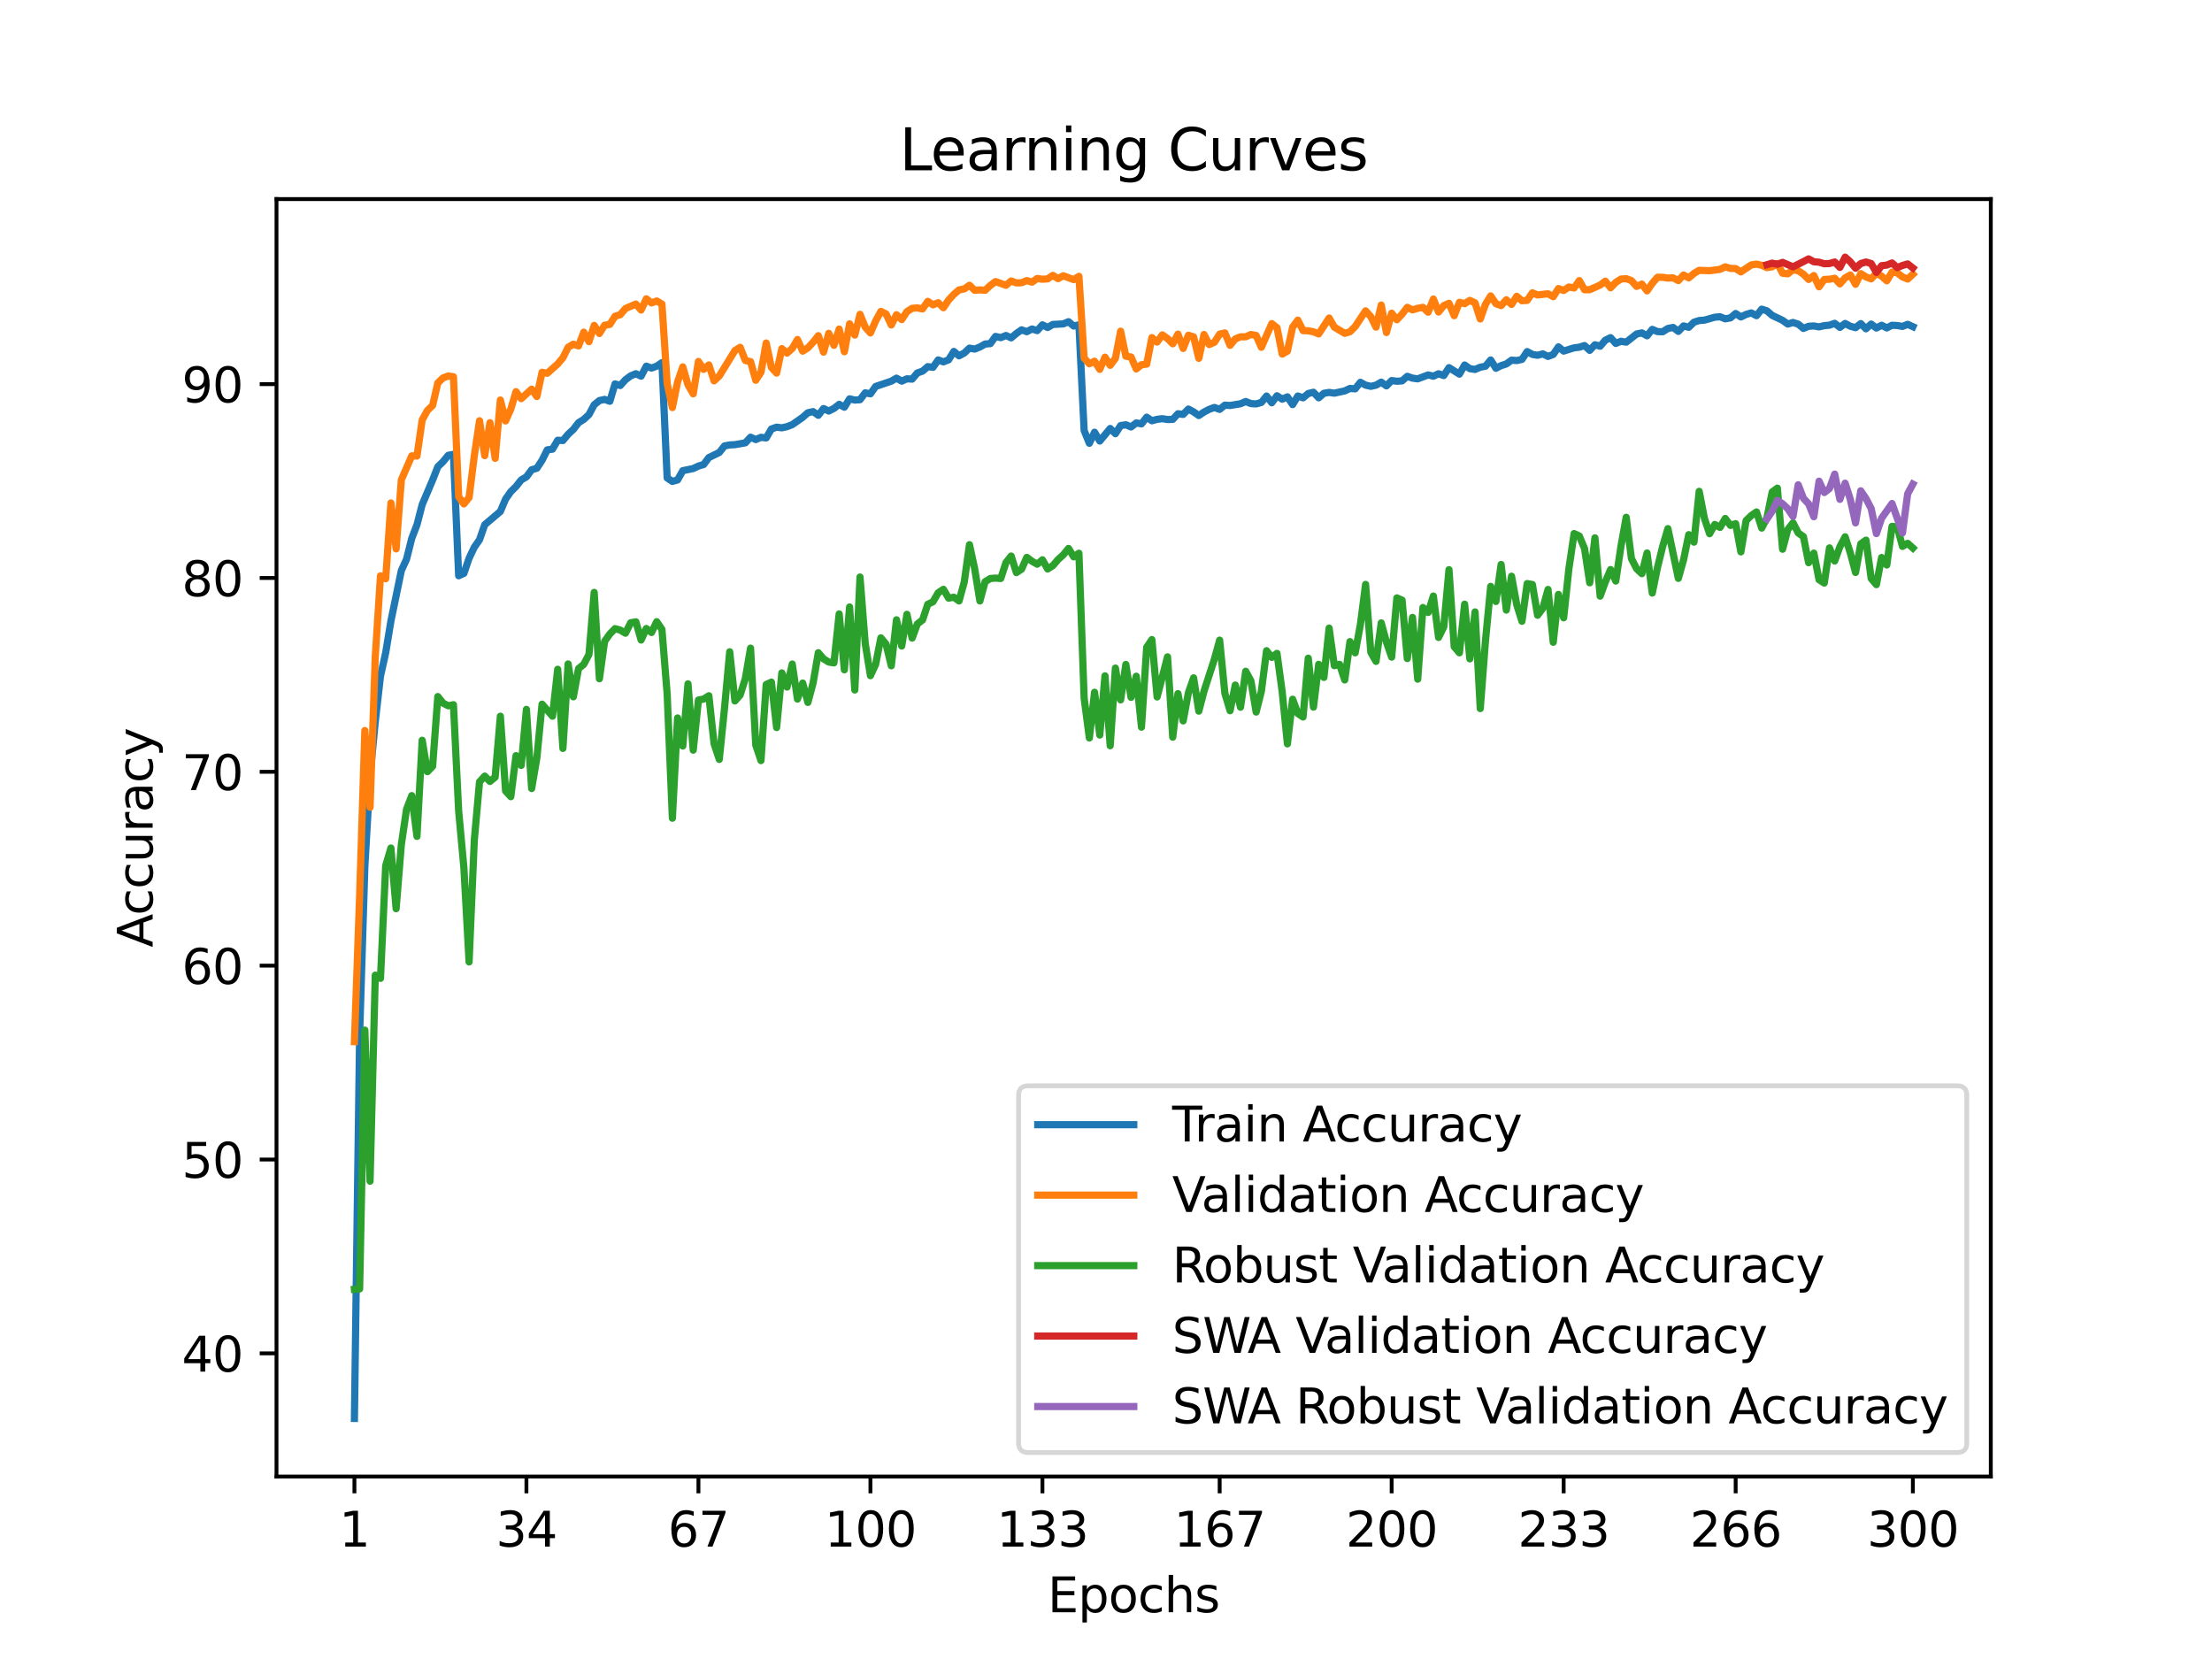<?xml version="1.0" encoding="utf-8" standalone="no"?>
<!DOCTYPE svg PUBLIC "-//W3C//DTD SVG 1.1//EN"
  "http://www.w3.org/Graphics/SVG/1.1/DTD/svg11.dtd">
<svg xmlns:xlink="http://www.w3.org/1999/xlink" width="460.8pt" height="345.6pt" viewBox="0 0 460.8 345.6" xmlns="http://www.w3.org/2000/svg" version="1.1">
 <defs>
  <style type="text/css">*{stroke-linejoin: round; stroke-linecap: butt}</style>
 </defs>
 <g id="figure_1">
  <g id="patch_1">
   <path d="M 0 345.6 
L 460.8 345.6 
L 460.8 0 
L 0 0 
z
" style="fill: #ffffff"/>
  </g>
  <g id="axes_1">
   <g id="patch_2">
    <path d="M 57.6 307.584 
L 414.72 307.584 
L 414.72 41.472 
L 57.6 41.472 
z
" style="fill: #ffffff"/>
   </g>
   <g id="matplotlib.axis_1">
    <g id="xtick_1">
     <g id="line2d_1">
      <defs>
       <path id="m5db3ca6736" d="M 0 0 
L 0 3.5 
" style="stroke: #000000; stroke-width: 0.8"/>
      </defs>
      <g>
       <use xlink:href="#m5db3ca6736" x="73.833" y="307.584" style="stroke: #000000; stroke-width: 0.8"/>
      </g>
     </g>
     <g id="text_1">
      <!-- 1 -->
      <g transform="translate(70.651 322.182) scale(0.1 -0.1)">
       <defs>
        <path id="DejaVuSans-31" d="M 794 531 
L 1825 531 
L 1825 4091 
L 703 3866 
L 703 4441 
L 1819 4666 
L 2450 4666 
L 2450 531 
L 3481 531 
L 3481 0 
L 794 0 
L 794 531 
z
" transform="scale(0.016)"/>
       </defs>
       <use xlink:href="#DejaVuSans-31"/>
      </g>
     </g>
    </g>
    <g id="xtick_2">
     <g id="line2d_2">
      <g>
       <use xlink:href="#m5db3ca6736" x="109.664" y="307.584" style="stroke: #000000; stroke-width: 0.8"/>
      </g>
     </g>
     <g id="text_2">
      <!-- 34 -->
      <g transform="translate(103.302 322.182) scale(0.1 -0.1)">
       <defs>
        <path id="DejaVuSans-33" d="M 2597 2516 
Q 3050 2419 3304 2112 
Q 3559 1806 3559 1356 
Q 3559 666 3084 287 
Q 2609 -91 1734 -91 
Q 1441 -91 1130 -33 
Q 819 25 488 141 
L 488 750 
Q 750 597 1062 519 
Q 1375 441 1716 441 
Q 2309 441 2620 675 
Q 2931 909 2931 1356 
Q 2931 1769 2642 2001 
Q 2353 2234 1838 2234 
L 1294 2234 
L 1294 2753 
L 1863 2753 
Q 2328 2753 2575 2939 
Q 2822 3125 2822 3475 
Q 2822 3834 2567 4026 
Q 2313 4219 1838 4219 
Q 1578 4219 1281 4162 
Q 984 4106 628 3988 
L 628 4550 
Q 988 4650 1302 4700 
Q 1616 4750 1894 4750 
Q 2613 4750 3031 4423 
Q 3450 4097 3450 3541 
Q 3450 3153 3228 2886 
Q 3006 2619 2597 2516 
z
" transform="scale(0.016)"/>
        <path id="DejaVuSans-34" d="M 2419 4116 
L 825 1625 
L 2419 1625 
L 2419 4116 
z
M 2253 4666 
L 3047 4666 
L 3047 1625 
L 3713 1625 
L 3713 1100 
L 3047 1100 
L 3047 0 
L 2419 0 
L 2419 1100 
L 313 1100 
L 313 1709 
L 2253 4666 
z
" transform="scale(0.016)"/>
       </defs>
       <use xlink:href="#DejaVuSans-33"/>
       <use xlink:href="#DejaVuSans-34" x="63.623"/>
      </g>
     </g>
    </g>
    <g id="xtick_3">
     <g id="line2d_3">
      <g>
       <use xlink:href="#m5db3ca6736" x="145.496" y="307.584" style="stroke: #000000; stroke-width: 0.8"/>
      </g>
     </g>
     <g id="text_3">
      <!-- 67 -->
      <g transform="translate(139.133 322.182) scale(0.1 -0.1)">
       <defs>
        <path id="DejaVuSans-36" d="M 2113 2584 
Q 1688 2584 1439 2293 
Q 1191 2003 1191 1497 
Q 1191 994 1439 701 
Q 1688 409 2113 409 
Q 2538 409 2786 701 
Q 3034 994 3034 1497 
Q 3034 2003 2786 2293 
Q 2538 2584 2113 2584 
z
M 3366 4563 
L 3366 3988 
Q 3128 4100 2886 4159 
Q 2644 4219 2406 4219 
Q 1781 4219 1451 3797 
Q 1122 3375 1075 2522 
Q 1259 2794 1537 2939 
Q 1816 3084 2150 3084 
Q 2853 3084 3261 2657 
Q 3669 2231 3669 1497 
Q 3669 778 3244 343 
Q 2819 -91 2113 -91 
Q 1303 -91 875 529 
Q 447 1150 447 2328 
Q 447 3434 972 4092 
Q 1497 4750 2381 4750 
Q 2619 4750 2861 4703 
Q 3103 4656 3366 4563 
z
" transform="scale(0.016)"/>
        <path id="DejaVuSans-37" d="M 525 4666 
L 3525 4666 
L 3525 4397 
L 1831 0 
L 1172 0 
L 2766 4134 
L 525 4134 
L 525 4666 
z
" transform="scale(0.016)"/>
       </defs>
       <use xlink:href="#DejaVuSans-36"/>
       <use xlink:href="#DejaVuSans-37" x="63.623"/>
      </g>
     </g>
    </g>
    <g id="xtick_4">
     <g id="line2d_4">
      <g>
       <use xlink:href="#m5db3ca6736" x="181.327" y="307.584" style="stroke: #000000; stroke-width: 0.8"/>
      </g>
     </g>
     <g id="text_4">
      <!-- 100 -->
      <g transform="translate(171.783 322.182) scale(0.1 -0.1)">
       <defs>
        <path id="DejaVuSans-30" d="M 2034 4250 
Q 1547 4250 1301 3770 
Q 1056 3291 1056 2328 
Q 1056 1369 1301 889 
Q 1547 409 2034 409 
Q 2525 409 2770 889 
Q 3016 1369 3016 2328 
Q 3016 3291 2770 3770 
Q 2525 4250 2034 4250 
z
M 2034 4750 
Q 2819 4750 3233 4129 
Q 3647 3509 3647 2328 
Q 3647 1150 3233 529 
Q 2819 -91 2034 -91 
Q 1250 -91 836 529 
Q 422 1150 422 2328 
Q 422 3509 836 4129 
Q 1250 4750 2034 4750 
z
" transform="scale(0.016)"/>
       </defs>
       <use xlink:href="#DejaVuSans-31"/>
       <use xlink:href="#DejaVuSans-30" x="63.623"/>
       <use xlink:href="#DejaVuSans-30" x="127.246"/>
      </g>
     </g>
    </g>
    <g id="xtick_5">
     <g id="line2d_5">
      <g>
       <use xlink:href="#m5db3ca6736" x="217.158" y="307.584" style="stroke: #000000; stroke-width: 0.8"/>
      </g>
     </g>
     <g id="text_5">
      <!-- 133 -->
      <g transform="translate(207.615 322.182) scale(0.1 -0.1)">
       <use xlink:href="#DejaVuSans-31"/>
       <use xlink:href="#DejaVuSans-33" x="63.623"/>
       <use xlink:href="#DejaVuSans-33" x="127.246"/>
      </g>
     </g>
    </g>
    <g id="xtick_6">
     <g id="line2d_6">
      <g>
       <use xlink:href="#m5db3ca6736" x="254.076" y="307.584" style="stroke: #000000; stroke-width: 0.8"/>
      </g>
     </g>
     <g id="text_6">
      <!-- 167 -->
      <g transform="translate(244.532 322.182) scale(0.1 -0.1)">
       <use xlink:href="#DejaVuSans-31"/>
       <use xlink:href="#DejaVuSans-36" x="63.623"/>
       <use xlink:href="#DejaVuSans-37" x="127.246"/>
      </g>
     </g>
    </g>
    <g id="xtick_7">
     <g id="line2d_7">
      <g>
       <use xlink:href="#m5db3ca6736" x="289.907" y="307.584" style="stroke: #000000; stroke-width: 0.8"/>
      </g>
     </g>
     <g id="text_7">
      <!-- 200 -->
      <g transform="translate(280.363 322.182) scale(0.1 -0.1)">
       <defs>
        <path id="DejaVuSans-32" d="M 1228 531 
L 3431 531 
L 3431 0 
L 469 0 
L 469 531 
Q 828 903 1448 1529 
Q 2069 2156 2228 2338 
Q 2531 2678 2651 2914 
Q 2772 3150 2772 3378 
Q 2772 3750 2511 3984 
Q 2250 4219 1831 4219 
Q 1534 4219 1204 4116 
Q 875 4013 500 3803 
L 500 4441 
Q 881 4594 1212 4672 
Q 1544 4750 1819 4750 
Q 2544 4750 2975 4387 
Q 3406 4025 3406 3419 
Q 3406 3131 3298 2873 
Q 3191 2616 2906 2266 
Q 2828 2175 2409 1742 
Q 1991 1309 1228 531 
z
" transform="scale(0.016)"/>
       </defs>
       <use xlink:href="#DejaVuSans-32"/>
       <use xlink:href="#DejaVuSans-30" x="63.623"/>
       <use xlink:href="#DejaVuSans-30" x="127.246"/>
      </g>
     </g>
    </g>
    <g id="xtick_8">
     <g id="line2d_8">
      <g>
       <use xlink:href="#m5db3ca6736" x="325.739" y="307.584" style="stroke: #000000; stroke-width: 0.8"/>
      </g>
     </g>
     <g id="text_8">
      <!-- 233 -->
      <g transform="translate(316.195 322.182) scale(0.1 -0.1)">
       <use xlink:href="#DejaVuSans-32"/>
       <use xlink:href="#DejaVuSans-33" x="63.623"/>
       <use xlink:href="#DejaVuSans-33" x="127.246"/>
      </g>
     </g>
    </g>
    <g id="xtick_9">
     <g id="line2d_9">
      <g>
       <use xlink:href="#m5db3ca6736" x="361.57" y="307.584" style="stroke: #000000; stroke-width: 0.8"/>
      </g>
     </g>
     <g id="text_9">
      <!-- 266 -->
      <g transform="translate(352.026 322.182) scale(0.1 -0.1)">
       <use xlink:href="#DejaVuSans-32"/>
       <use xlink:href="#DejaVuSans-36" x="63.623"/>
       <use xlink:href="#DejaVuSans-36" x="127.246"/>
      </g>
     </g>
    </g>
    <g id="xtick_10">
     <g id="line2d_10">
      <g>
       <use xlink:href="#m5db3ca6736" x="398.487" y="307.584" style="stroke: #000000; stroke-width: 0.8"/>
      </g>
     </g>
     <g id="text_10">
      <!-- 300 -->
      <g transform="translate(388.944 322.182) scale(0.1 -0.1)">
       <use xlink:href="#DejaVuSans-33"/>
       <use xlink:href="#DejaVuSans-30" x="63.623"/>
       <use xlink:href="#DejaVuSans-30" x="127.246"/>
      </g>
     </g>
    </g>
    <g id="text_11">
     <!-- Epochs -->
     <g transform="translate(218.244 335.861) scale(0.1 -0.1)">
      <defs>
       <path id="DejaVuSans-45" d="M 628 4666 
L 3578 4666 
L 3578 4134 
L 1259 4134 
L 1259 2753 
L 3481 2753 
L 3481 2222 
L 1259 2222 
L 1259 531 
L 3634 531 
L 3634 0 
L 628 0 
L 628 4666 
z
" transform="scale(0.016)"/>
       <path id="DejaVuSans-70" d="M 1159 525 
L 1159 -1331 
L 581 -1331 
L 581 3500 
L 1159 3500 
L 1159 2969 
Q 1341 3281 1617 3432 
Q 1894 3584 2278 3584 
Q 2916 3584 3314 3078 
Q 3713 2572 3713 1747 
Q 3713 922 3314 415 
Q 2916 -91 2278 -91 
Q 1894 -91 1617 61 
Q 1341 213 1159 525 
z
M 3116 1747 
Q 3116 2381 2855 2742 
Q 2594 3103 2138 3103 
Q 1681 3103 1420 2742 
Q 1159 2381 1159 1747 
Q 1159 1113 1420 752 
Q 1681 391 2138 391 
Q 2594 391 2855 752 
Q 3116 1113 3116 1747 
z
" transform="scale(0.016)"/>
       <path id="DejaVuSans-6f" d="M 1959 3097 
Q 1497 3097 1228 2736 
Q 959 2375 959 1747 
Q 959 1119 1226 758 
Q 1494 397 1959 397 
Q 2419 397 2687 759 
Q 2956 1122 2956 1747 
Q 2956 2369 2687 2733 
Q 2419 3097 1959 3097 
z
M 1959 3584 
Q 2709 3584 3137 3096 
Q 3566 2609 3566 1747 
Q 3566 888 3137 398 
Q 2709 -91 1959 -91 
Q 1206 -91 779 398 
Q 353 888 353 1747 
Q 353 2609 779 3096 
Q 1206 3584 1959 3584 
z
" transform="scale(0.016)"/>
       <path id="DejaVuSans-63" d="M 3122 3366 
L 3122 2828 
Q 2878 2963 2633 3030 
Q 2388 3097 2138 3097 
Q 1578 3097 1268 2742 
Q 959 2388 959 1747 
Q 959 1106 1268 751 
Q 1578 397 2138 397 
Q 2388 397 2633 464 
Q 2878 531 3122 666 
L 3122 134 
Q 2881 22 2623 -34 
Q 2366 -91 2075 -91 
Q 1284 -91 818 406 
Q 353 903 353 1747 
Q 353 2603 823 3093 
Q 1294 3584 2113 3584 
Q 2378 3584 2631 3529 
Q 2884 3475 3122 3366 
z
" transform="scale(0.016)"/>
       <path id="DejaVuSans-68" d="M 3513 2113 
L 3513 0 
L 2938 0 
L 2938 2094 
Q 2938 2591 2744 2837 
Q 2550 3084 2163 3084 
Q 1697 3084 1428 2787 
Q 1159 2491 1159 1978 
L 1159 0 
L 581 0 
L 581 4863 
L 1159 4863 
L 1159 2956 
Q 1366 3272 1645 3428 
Q 1925 3584 2291 3584 
Q 2894 3584 3203 3211 
Q 3513 2838 3513 2113 
z
" transform="scale(0.016)"/>
       <path id="DejaVuSans-73" d="M 2834 3397 
L 2834 2853 
Q 2591 2978 2328 3040 
Q 2066 3103 1784 3103 
Q 1356 3103 1142 2972 
Q 928 2841 928 2578 
Q 928 2378 1081 2264 
Q 1234 2150 1697 2047 
L 1894 2003 
Q 2506 1872 2764 1633 
Q 3022 1394 3022 966 
Q 3022 478 2636 193 
Q 2250 -91 1575 -91 
Q 1294 -91 989 -36 
Q 684 19 347 128 
L 347 722 
Q 666 556 975 473 
Q 1284 391 1588 391 
Q 1994 391 2212 530 
Q 2431 669 2431 922 
Q 2431 1156 2273 1281 
Q 2116 1406 1581 1522 
L 1381 1569 
Q 847 1681 609 1914 
Q 372 2147 372 2553 
Q 372 3047 722 3315 
Q 1072 3584 1716 3584 
Q 2034 3584 2315 3537 
Q 2597 3491 2834 3397 
z
" transform="scale(0.016)"/>
      </defs>
      <use xlink:href="#DejaVuSans-45"/>
      <use xlink:href="#DejaVuSans-70" x="63.184"/>
      <use xlink:href="#DejaVuSans-6f" x="126.66"/>
      <use xlink:href="#DejaVuSans-63" x="187.842"/>
      <use xlink:href="#DejaVuSans-68" x="242.822"/>
      <use xlink:href="#DejaVuSans-73" x="306.201"/>
     </g>
    </g>
   </g>
   <g id="matplotlib.axis_2">
    <g id="ytick_1">
     <g id="line2d_11">
      <defs>
       <path id="mc16949d760" d="M 0 0 
L -3.5 0 
" style="stroke: #000000; stroke-width: 0.8"/>
      </defs>
      <g>
       <use xlink:href="#mc16949d760" x="57.6" y="281.931" style="stroke: #000000; stroke-width: 0.8"/>
      </g>
     </g>
     <g id="text_12">
      <!-- 40 -->
      <g transform="translate(37.875 285.73) scale(0.1 -0.1)">
       <use xlink:href="#DejaVuSans-34"/>
       <use xlink:href="#DejaVuSans-30" x="63.623"/>
      </g>
     </g>
    </g>
    <g id="ytick_2">
     <g id="line2d_12">
      <g>
       <use xlink:href="#mc16949d760" x="57.6" y="241.548" style="stroke: #000000; stroke-width: 0.8"/>
      </g>
     </g>
     <g id="text_13">
      <!-- 50 -->
      <g transform="translate(37.875 245.348) scale(0.1 -0.1)">
       <defs>
        <path id="DejaVuSans-35" d="M 691 4666 
L 3169 4666 
L 3169 4134 
L 1269 4134 
L 1269 2991 
Q 1406 3038 1543 3061 
Q 1681 3084 1819 3084 
Q 2600 3084 3056 2656 
Q 3513 2228 3513 1497 
Q 3513 744 3044 326 
Q 2575 -91 1722 -91 
Q 1428 -91 1123 -41 
Q 819 9 494 109 
L 494 744 
Q 775 591 1075 516 
Q 1375 441 1709 441 
Q 2250 441 2565 725 
Q 2881 1009 2881 1497 
Q 2881 1984 2565 2268 
Q 2250 2553 1709 2553 
Q 1456 2553 1204 2497 
Q 953 2441 691 2322 
L 691 4666 
z
" transform="scale(0.016)"/>
       </defs>
       <use xlink:href="#DejaVuSans-35"/>
       <use xlink:href="#DejaVuSans-30" x="63.623"/>
      </g>
     </g>
    </g>
    <g id="ytick_3">
     <g id="line2d_13">
      <g>
       <use xlink:href="#mc16949d760" x="57.6" y="201.166" style="stroke: #000000; stroke-width: 0.8"/>
      </g>
     </g>
     <g id="text_14">
      <!-- 60 -->
      <g transform="translate(37.875 204.965) scale(0.1 -0.1)">
       <use xlink:href="#DejaVuSans-36"/>
       <use xlink:href="#DejaVuSans-30" x="63.623"/>
      </g>
     </g>
    </g>
    <g id="ytick_4">
     <g id="line2d_14">
      <g>
       <use xlink:href="#mc16949d760" x="57.6" y="160.783" style="stroke: #000000; stroke-width: 0.8"/>
      </g>
     </g>
     <g id="text_15">
      <!-- 70 -->
      <g transform="translate(37.875 164.583) scale(0.1 -0.1)">
       <use xlink:href="#DejaVuSans-37"/>
       <use xlink:href="#DejaVuSans-30" x="63.623"/>
      </g>
     </g>
    </g>
    <g id="ytick_5">
     <g id="line2d_15">
      <g>
       <use xlink:href="#mc16949d760" x="57.6" y="120.401" style="stroke: #000000; stroke-width: 0.8"/>
      </g>
     </g>
     <g id="text_16">
      <!-- 80 -->
      <g transform="translate(37.875 124.2) scale(0.1 -0.1)">
       <defs>
        <path id="DejaVuSans-38" d="M 2034 2216 
Q 1584 2216 1326 1975 
Q 1069 1734 1069 1313 
Q 1069 891 1326 650 
Q 1584 409 2034 409 
Q 2484 409 2743 651 
Q 3003 894 3003 1313 
Q 3003 1734 2745 1975 
Q 2488 2216 2034 2216 
z
M 1403 2484 
Q 997 2584 770 2862 
Q 544 3141 544 3541 
Q 544 4100 942 4425 
Q 1341 4750 2034 4750 
Q 2731 4750 3128 4425 
Q 3525 4100 3525 3541 
Q 3525 3141 3298 2862 
Q 3072 2584 2669 2484 
Q 3125 2378 3379 2068 
Q 3634 1759 3634 1313 
Q 3634 634 3220 271 
Q 2806 -91 2034 -91 
Q 1263 -91 848 271 
Q 434 634 434 1313 
Q 434 1759 690 2068 
Q 947 2378 1403 2484 
z
M 1172 3481 
Q 1172 3119 1398 2916 
Q 1625 2713 2034 2713 
Q 2441 2713 2670 2916 
Q 2900 3119 2900 3481 
Q 2900 3844 2670 4047 
Q 2441 4250 2034 4250 
Q 1625 4250 1398 4047 
Q 1172 3844 1172 3481 
z
" transform="scale(0.016)"/>
       </defs>
       <use xlink:href="#DejaVuSans-38"/>
       <use xlink:href="#DejaVuSans-30" x="63.623"/>
      </g>
     </g>
    </g>
    <g id="ytick_6">
     <g id="line2d_16">
      <g>
       <use xlink:href="#mc16949d760" x="57.6" y="80.019" style="stroke: #000000; stroke-width: 0.8"/>
      </g>
     </g>
     <g id="text_17">
      <!-- 90 -->
      <g transform="translate(37.875 83.818) scale(0.1 -0.1)">
       <defs>
        <path id="DejaVuSans-39" d="M 703 97 
L 703 672 
Q 941 559 1184 500 
Q 1428 441 1663 441 
Q 2288 441 2617 861 
Q 2947 1281 2994 2138 
Q 2813 1869 2534 1725 
Q 2256 1581 1919 1581 
Q 1219 1581 811 2004 
Q 403 2428 403 3163 
Q 403 3881 828 4315 
Q 1253 4750 1959 4750 
Q 2769 4750 3195 4129 
Q 3622 3509 3622 2328 
Q 3622 1225 3098 567 
Q 2575 -91 1691 -91 
Q 1453 -91 1209 -44 
Q 966 3 703 97 
z
M 1959 2075 
Q 2384 2075 2632 2365 
Q 2881 2656 2881 3163 
Q 2881 3666 2632 3958 
Q 2384 4250 1959 4250 
Q 1534 4250 1286 3958 
Q 1038 3666 1038 3163 
Q 1038 2656 1286 2365 
Q 1534 2075 1959 2075 
z
" transform="scale(0.016)"/>
       </defs>
       <use xlink:href="#DejaVuSans-39"/>
       <use xlink:href="#DejaVuSans-30" x="63.623"/>
      </g>
     </g>
    </g>
    <g id="text_18">
     <!-- Accuracy -->
     <g transform="translate(31.795 197.356) rotate(-90) scale(0.1 -0.1)">
      <defs>
       <path id="DejaVuSans-41" d="M 2188 4044 
L 1331 1722 
L 3047 1722 
L 2188 4044 
z
M 1831 4666 
L 2547 4666 
L 4325 0 
L 3669 0 
L 3244 1197 
L 1141 1197 
L 716 0 
L 50 0 
L 1831 4666 
z
" transform="scale(0.016)"/>
       <path id="DejaVuSans-75" d="M 544 1381 
L 544 3500 
L 1119 3500 
L 1119 1403 
Q 1119 906 1312 657 
Q 1506 409 1894 409 
Q 2359 409 2629 706 
Q 2900 1003 2900 1516 
L 2900 3500 
L 3475 3500 
L 3475 0 
L 2900 0 
L 2900 538 
Q 2691 219 2414 64 
Q 2138 -91 1772 -91 
Q 1169 -91 856 284 
Q 544 659 544 1381 
z
M 1991 3584 
L 1991 3584 
z
" transform="scale(0.016)"/>
       <path id="DejaVuSans-72" d="M 2631 2963 
Q 2534 3019 2420 3045 
Q 2306 3072 2169 3072 
Q 1681 3072 1420 2755 
Q 1159 2438 1159 1844 
L 1159 0 
L 581 0 
L 581 3500 
L 1159 3500 
L 1159 2956 
Q 1341 3275 1631 3429 
Q 1922 3584 2338 3584 
Q 2397 3584 2469 3576 
Q 2541 3569 2628 3553 
L 2631 2963 
z
" transform="scale(0.016)"/>
       <path id="DejaVuSans-61" d="M 2194 1759 
Q 1497 1759 1228 1600 
Q 959 1441 959 1056 
Q 959 750 1161 570 
Q 1363 391 1709 391 
Q 2188 391 2477 730 
Q 2766 1069 2766 1631 
L 2766 1759 
L 2194 1759 
z
M 3341 1997 
L 3341 0 
L 2766 0 
L 2766 531 
Q 2569 213 2275 61 
Q 1981 -91 1556 -91 
Q 1019 -91 701 211 
Q 384 513 384 1019 
Q 384 1609 779 1909 
Q 1175 2209 1959 2209 
L 2766 2209 
L 2766 2266 
Q 2766 2663 2505 2880 
Q 2244 3097 1772 3097 
Q 1472 3097 1187 3025 
Q 903 2953 641 2809 
L 641 3341 
Q 956 3463 1253 3523 
Q 1550 3584 1831 3584 
Q 2591 3584 2966 3190 
Q 3341 2797 3341 1997 
z
" transform="scale(0.016)"/>
       <path id="DejaVuSans-79" d="M 2059 -325 
Q 1816 -950 1584 -1140 
Q 1353 -1331 966 -1331 
L 506 -1331 
L 506 -850 
L 844 -850 
Q 1081 -850 1212 -737 
Q 1344 -625 1503 -206 
L 1606 56 
L 191 3500 
L 800 3500 
L 1894 763 
L 2988 3500 
L 3597 3500 
L 2059 -325 
z
" transform="scale(0.016)"/>
      </defs>
      <use xlink:href="#DejaVuSans-41"/>
      <use xlink:href="#DejaVuSans-63" x="66.658"/>
      <use xlink:href="#DejaVuSans-63" x="121.639"/>
      <use xlink:href="#DejaVuSans-75" x="176.619"/>
      <use xlink:href="#DejaVuSans-72" x="239.998"/>
      <use xlink:href="#DejaVuSans-61" x="281.111"/>
      <use xlink:href="#DejaVuSans-63" x="342.391"/>
      <use xlink:href="#DejaVuSans-79" x="397.371"/>
     </g>
    </g>
   </g>
   <g id="line2d_17">
    <path d="M 73.833 295.488 
L 74.919 215.52 
L 76.004 180.5 
L 77.09 161.62 
L 78.176 150.335 
L 79.262 140.843 
L 80.348 135.963 
L 81.433 129.387 
L 83.605 118.861 
L 84.691 116.486 
L 85.777 112.148 
L 86.862 109.321 
L 87.948 105.12 
L 90.12 99.998 
L 91.206 97.235 
L 92.291 96.185 
L 93.377 94.852 
L 94.463 94.65 
L 95.549 119.944 
L 96.635 119.451 
L 97.72 116.292 
L 98.806 113.998 
L 99.892 112.439 
L 100.978 109.313 
L 103.149 107.471 
L 104.235 106.542 
L 105.321 103.973 
L 106.407 102.422 
L 107.493 101.355 
L 108.578 99.974 
L 109.664 99.344 
L 110.75 97.865 
L 111.836 97.542 
L 112.922 95.886 
L 114.007 93.713 
L 115.093 93.568 
L 116.179 91.718 
L 117.265 91.766 
L 118.351 90.466 
L 119.436 89.456 
L 120.522 88.05 
L 121.608 87.371 
L 122.694 86.362 
L 123.78 84.318 
L 124.865 83.445 
L 125.951 83.203 
L 127.037 83.599 
L 128.123 79.972 
L 129.209 80.311 
L 130.294 79.107 
L 131.38 78.299 
L 132.466 77.855 
L 133.552 78.364 
L 134.638 76.28 
L 135.723 76.676 
L 136.809 76.28 
L 137.895 75.537 
L 138.981 99.562 
L 140.067 100.289 
L 141.152 99.982 
L 142.238 98.051 
L 144.41 97.607 
L 145.496 97.09 
L 146.581 96.767 
L 147.667 95.321 
L 149.839 94.262 
L 150.925 92.897 
L 152.01 92.687 
L 153.096 92.631 
L 155.268 92.251 
L 156.354 91.079 
L 157.439 91.572 
L 158.525 91.104 
L 159.611 91.233 
L 160.697 89.367 
L 161.783 88.987 
L 162.868 89.125 
L 163.954 88.882 
L 165.04 88.462 
L 167.212 86.943 
L 168.297 85.982 
L 169.383 85.748 
L 170.469 86.515 
L 171.555 85.11 
L 172.641 85.627 
L 173.726 85.085 
L 174.812 84.229 
L 175.898 84.827 
L 176.984 83.082 
L 178.07 83.34 
L 179.155 83.268 
L 180.241 81.83 
L 181.327 82.04 
L 182.413 80.505 
L 185.67 79.406 
L 186.756 78.776 
L 187.842 79.398 
L 188.928 78.913 
L 190.013 78.978 
L 191.099 77.694 
L 192.185 77.314 
L 193.271 76.377 
L 194.357 76.522 
L 195.442 74.979 
L 196.528 75.383 
L 197.614 74.955 
L 198.7 73.21 
L 199.786 74.123 
L 200.871 73.541 
L 201.957 72.523 
L 203.043 72.717 
L 204.129 72.289 
L 205.215 71.667 
L 206.3 71.586 
L 207.386 70.084 
L 208.472 70.342 
L 209.558 69.89 
L 210.644 70.383 
L 211.729 69.47 
L 212.815 68.71 
L 213.901 69.098 
L 214.987 68.533 
L 216.073 68.872 
L 217.158 67.668 
L 218.244 68.226 
L 219.33 67.587 
L 221.502 67.474 
L 222.587 67.014 
L 223.673 67.919 
L 224.759 67.668 
L 225.845 89.69 
L 226.931 92.348 
L 228.016 90.037 
L 229.102 91.879 
L 231.274 89.262 
L 232.36 90.344 
L 233.445 88.656 
L 234.531 88.486 
L 235.617 88.947 
L 236.703 88.099 
L 237.789 88.301 
L 238.875 86.903 
L 239.96 87.654 
L 241.046 87.355 
L 242.132 87.218 
L 243.218 87.396 
L 244.304 87.363 
L 245.389 86.192 
L 246.475 86.329 
L 247.561 85.215 
L 248.647 85.804 
L 249.733 86.564 
L 250.818 85.837 
L 251.904 85.271 
L 252.99 84.883 
L 254.076 85.279 
L 255.162 84.399 
L 256.247 84.471 
L 258.419 84.108 
L 259.505 83.647 
L 260.591 84.075 
L 261.676 84.14 
L 262.762 83.841 
L 263.848 82.5 
L 264.934 83.906 
L 266.02 82.444 
L 267.105 83.155 
L 268.191 82.67 
L 269.277 84.286 
L 270.363 82.492 
L 271.449 82.88 
L 272.534 81.975 
L 273.62 81.717 
L 274.706 82.872 
L 275.792 81.927 
L 276.878 81.749 
L 277.963 81.902 
L 280.135 81.434 
L 281.221 80.917 
L 282.307 81.006 
L 283.392 79.64 
L 284.478 80.23 
L 285.564 80.481 
L 286.65 80.238 
L 287.736 79.608 
L 288.821 80.384 
L 289.907 79.277 
L 290.993 79.422 
L 292.079 79.342 
L 293.165 78.396 
L 294.25 78.776 
L 295.336 78.921 
L 297.508 78.106 
L 298.594 78.372 
L 299.679 77.863 
L 300.765 78.235 
L 301.851 76.587 
L 304.023 77.936 
L 305.108 76.037 
L 306.194 76.797 
L 307.28 76.966 
L 308.366 76.498 
L 309.452 76.288 
L 310.537 74.987 
L 311.623 76.716 
L 312.709 76.167 
L 313.795 75.819 
L 314.881 75.028 
L 315.966 75.108 
L 317.052 74.866 
L 318.138 73.242 
L 319.224 73.832 
L 320.31 74.01 
L 321.395 73.719 
L 322.481 74.252 
L 323.567 73.84 
L 324.653 72.257 
L 325.739 73.137 
L 327.91 72.459 
L 328.996 72.329 
L 330.082 71.982 
L 331.168 72.984 
L 332.253 71.821 
L 333.339 72.127 
L 334.425 70.859 
L 335.511 70.342 
L 336.597 71.546 
L 337.682 71.093 
L 338.768 71.279 
L 340.94 69.575 
L 342.026 69.349 
L 343.111 69.954 
L 344.197 68.613 
L 345.283 69.082 
L 346.369 69.114 
L 347.455 68.428 
L 348.54 68.209 
L 349.626 69.033 
L 350.712 67.894 
L 351.798 68.185 
L 352.884 67.119 
L 353.969 66.771 
L 355.055 66.691 
L 357.227 66.077 
L 358.313 65.988 
L 359.398 66.416 
L 360.484 66.222 
L 361.57 65.309 
L 362.656 66.028 
L 363.742 65.503 
L 364.827 65.188 
L 365.913 65.762 
L 366.999 64.405 
L 368.085 64.752 
L 369.171 65.697 
L 371.342 66.731 
L 372.428 67.507 
L 373.514 67.175 
L 374.6 67.523 
L 375.685 68.419 
L 376.771 67.967 
L 377.857 67.902 
L 378.943 68.096 
L 380.029 67.838 
L 381.114 67.741 
L 382.2 67.353 
L 383.286 68.193 
L 384.372 67.385 
L 385.458 67.959 
L 386.543 68.258 
L 387.629 67.41 
L 388.715 68.492 
L 389.801 67.507 
L 390.887 68.339 
L 391.972 67.757 
L 393.058 68.314 
L 394.144 67.757 
L 395.23 67.814 
L 396.316 67.999 
L 397.401 67.563 
L 398.487 68.056 
L 398.487 68.056 
" clip-path="url(#p4911b8a8a1)" style="fill: none; stroke: #1f77b4; stroke-width: 1.5; stroke-linecap: square"/>
   </g>
   <g id="line2d_18">
    <path d="M 73.833 216.996 
L 74.919 186.547 
L 76.004 152.182 
L 77.09 168.173 
L 78.176 136.756 
L 79.262 119.957 
L 80.348 120.562 
L 81.433 104.773 
L 82.519 114.344 
L 83.605 99.967 
L 85.777 94.96 
L 86.862 95 
L 87.948 87.489 
L 89.034 85.511 
L 90.12 84.461 
L 91.206 79.776 
L 92.291 78.726 
L 93.377 78.322 
L 94.463 78.484 
L 95.549 103.481 
L 96.635 104.975 
L 97.72 103.642 
L 98.806 94.92 
L 99.892 87.651 
L 100.978 94.92 
L 102.064 88.055 
L 103.149 95.485 
L 104.235 83.33 
L 105.321 87.691 
L 106.407 85.228 
L 107.493 81.593 
L 108.578 83.047 
L 110.75 81.068 
L 111.836 82.603 
L 112.922 77.555 
L 114.007 77.757 
L 116.179 75.819 
L 117.265 74.526 
L 118.351 72.346 
L 119.436 71.7 
L 120.522 72.063 
L 121.608 69.196 
L 122.694 71.175 
L 123.78 67.783 
L 124.865 69.479 
L 125.951 67.742 
L 127.037 67.581 
L 128.123 65.885 
L 129.209 65.562 
L 130.294 64.269 
L 132.466 63.341 
L 133.552 64.592 
L 134.638 62.25 
L 135.723 63.098 
L 136.809 62.694 
L 137.895 63.341 
L 138.981 79.897 
L 140.067 84.905 
L 141.152 79.574 
L 142.238 76.424 
L 143.324 80.18 
L 144.41 82.038 
L 145.496 75.294 
L 146.581 76.949 
L 147.667 76.021 
L 148.753 79.332 
L 149.839 78.322 
L 153.096 73.032 
L 154.182 72.346 
L 155.268 75.092 
L 156.354 75.334 
L 157.439 79.211 
L 158.525 77.555 
L 159.611 71.457 
L 160.697 76.546 
L 161.783 77.717 
L 162.868 72.629 
L 163.954 73.557 
L 165.04 72.588 
L 166.126 70.731 
L 167.212 73.153 
L 168.297 72.467 
L 169.383 71.296 
L 170.469 69.923 
L 171.555 73.355 
L 172.641 69.438 
L 173.726 71.942 
L 174.812 68.55 
L 175.898 73.275 
L 176.984 67.46 
L 178.07 69.802 
L 179.155 65.481 
L 180.241 68.146 
L 181.327 69.358 
L 182.413 66.854 
L 183.499 64.875 
L 184.584 65.4 
L 185.67 67.702 
L 186.756 65.562 
L 187.842 66.571 
L 188.928 64.915 
L 190.013 64.229 
L 191.099 64.148 
L 192.185 64.35 
L 193.271 62.775 
L 194.357 63.502 
L 195.442 63.058 
L 196.528 64.108 
L 197.614 62.493 
L 198.7 61.321 
L 199.786 60.393 
L 200.871 60.191 
L 201.957 59.423 
L 203.043 60.473 
L 204.129 60.393 
L 205.215 60.473 
L 206.3 59.464 
L 207.386 58.656 
L 209.558 59.423 
L 210.644 58.535 
L 211.729 58.939 
L 212.815 58.898 
L 213.901 58.454 
L 214.987 58.777 
L 216.073 58.01 
L 217.158 58.172 
L 218.244 58.091 
L 219.33 57.364 
L 220.416 58.05 
L 221.502 57.445 
L 223.673 58.252 
L 224.759 57.566 
L 225.845 74.607 
L 226.931 75.778 
L 228.016 75.253 
L 229.102 76.949 
L 230.188 74.405 
L 231.274 76.101 
L 232.36 74.648 
L 233.445 68.994 
L 234.531 74.203 
L 235.617 74.365 
L 236.703 76.869 
L 237.789 75.98 
L 238.875 75.859 
L 239.96 70.327 
L 241.046 71.256 
L 242.132 69.761 
L 243.218 70.529 
L 244.304 71.619 
L 245.389 69.6 
L 246.475 72.588 
L 247.561 69.842 
L 248.647 70.165 
L 249.733 74.648 
L 250.818 69.681 
L 251.904 71.78 
L 252.99 71.296 
L 254.076 69.6 
L 255.162 69.358 
L 256.247 71.942 
L 257.333 70.609 
L 258.419 70.165 
L 259.505 70.165 
L 260.591 69.681 
L 261.676 69.883 
L 262.762 72.346 
L 264.934 67.419 
L 266.02 68.267 
L 267.105 73.759 
L 268.191 73.153 
L 269.277 68.146 
L 270.363 66.692 
L 271.449 68.873 
L 272.534 68.913 
L 273.62 69.115 
L 274.706 69.559 
L 276.878 66.248 
L 277.963 68.146 
L 280.135 69.438 
L 281.221 69.115 
L 282.307 68.025 
L 284.478 64.754 
L 285.564 65.965 
L 286.65 68.146 
L 287.736 63.542 
L 288.821 69.277 
L 289.907 65.239 
L 290.993 66.612 
L 292.079 65.44 
L 293.165 64.027 
L 294.25 64.552 
L 295.336 64.229 
L 296.422 64.027 
L 297.508 65.037 
L 298.594 62.291 
L 299.679 64.996 
L 300.765 63.664 
L 301.851 63.179 
L 302.937 65.764 
L 304.023 62.977 
L 305.108 63.26 
L 306.194 62.573 
L 307.28 63.098 
L 308.366 66.45 
L 309.452 63.381 
L 310.537 61.644 
L 311.623 63.26 
L 312.709 63.664 
L 313.795 62.452 
L 314.881 63.421 
L 315.966 61.725 
L 317.052 62.654 
L 318.138 62.573 
L 319.224 60.998 
L 320.31 61.443 
L 322.481 61.2 
L 323.567 61.806 
L 324.653 60.11 
L 325.739 60.514 
L 326.824 59.787 
L 327.91 59.989 
L 328.996 58.454 
L 330.082 60.352 
L 331.168 60.352 
L 333.339 59.383 
L 334.425 58.575 
L 335.511 59.948 
L 336.597 58.818 
L 337.682 58.131 
L 338.768 58.05 
L 339.854 58.454 
L 340.94 59.666 
L 342.026 59.181 
L 343.111 60.595 
L 344.197 59.02 
L 345.283 57.768 
L 346.369 57.768 
L 347.455 57.929 
L 348.54 57.889 
L 349.626 58.454 
L 350.712 57.283 
L 351.798 57.889 
L 352.884 56.96 
L 353.969 56.314 
L 356.141 56.395 
L 358.313 56.112 
L 359.398 55.587 
L 360.484 55.91 
L 361.57 55.951 
L 362.656 56.637 
L 364.827 55.183 
L 365.913 55.022 
L 366.999 55.264 
L 368.085 55.749 
L 369.171 55.587 
L 370.256 54.901 
L 371.342 56.92 
L 372.428 57.041 
L 373.514 56.193 
L 374.6 56.395 
L 375.685 57.122 
L 376.771 58.212 
L 377.857 57.404 
L 378.943 59.747 
L 380.029 58.212 
L 381.114 58.172 
L 382.2 57.97 
L 383.286 59.141 
L 384.372 57.889 
L 385.458 57.283 
L 386.543 59.222 
L 387.629 57.001 
L 388.715 57.687 
L 389.801 58.091 
L 390.887 56.92 
L 391.972 57.525 
L 393.058 58.495 
L 394.144 56.677 
L 395.23 56.839 
L 396.316 57.687 
L 397.401 58.131 
L 398.487 57.122 
L 398.487 57.122 
" clip-path="url(#p4911b8a8a1)" style="fill: none; stroke: #ff7f0e; stroke-width: 1.5; stroke-linecap: square"/>
   </g>
   <g id="line2d_19">
    <path d="M 73.833 268.591 
L 74.919 268.507 
L 76.004 214.59 
L 77.09 246.06 
L 78.176 203.143 
L 79.262 203.812 
L 80.348 180.334 
L 81.433 176.658 
L 82.519 189.302 
L 83.605 175.934 
L 84.691 168.581 
L 85.777 165.741 
L 86.862 174.235 
L 87.948 154.211 
L 89.034 160.756 
L 90.12 159.642 
L 91.206 145.104 
L 92.291 146.469 
L 93.377 147.026 
L 94.463 146.803 
L 95.549 168.943 
L 96.635 180.752 
L 97.72 200.386 
L 98.806 175.015 
L 99.892 162.872 
L 100.978 161.675 
L 102.064 162.789 
L 103.149 161.897 
L 104.235 149.198 
L 105.321 164.766 
L 106.407 165.964 
L 107.493 157.414 
L 108.578 159.447 
L 109.664 147.777 
L 110.75 164.265 
L 111.836 157.915 
L 112.922 146.691 
L 115.093 149.198 
L 116.179 139.422 
L 117.265 155.91 
L 118.351 138.308 
L 119.436 145.16 
L 120.522 139.283 
L 121.608 138.392 
L 122.694 136.331 
L 123.78 123.409 
L 124.865 141.4 
L 125.951 133.602 
L 127.037 132.07 
L 128.123 130.956 
L 129.209 131.262 
L 130.294 131.903 
L 131.38 129.731 
L 132.466 129.536 
L 133.552 133.323 
L 134.638 130.928 
L 135.723 131.764 
L 136.809 129.508 
L 137.895 131.123 
L 138.981 144.575 
L 140.067 170.447 
L 141.152 149.56 
L 142.238 155.408 
L 143.324 142.458 
L 144.41 156.272 
L 145.496 145.828 
L 146.581 145.633 
L 147.667 144.937 
L 148.753 154.935 
L 149.839 158.193 
L 150.925 147.583 
L 152.01 135.774 
L 153.096 146.023 
L 154.182 144.798 
L 155.268 141.344 
L 156.354 135.022 
L 157.439 155.213 
L 158.525 158.444 
L 159.611 142.597 
L 160.697 142.096 
L 161.783 151.565 
L 162.868 140.174 
L 163.954 143.127 
L 165.04 138.336 
L 166.126 145.633 
L 167.212 142.291 
L 168.297 146.329 
L 169.383 142.291 
L 170.469 135.969 
L 171.555 137.25 
L 172.641 137.919 
L 173.726 138.086 
L 174.812 127.893 
L 175.898 139.534 
L 176.984 126.444 
L 178.07 143.739 
L 179.155 120.206 
L 180.241 134.047 
L 181.327 140.759 
L 182.413 138.392 
L 183.499 132.878 
L 184.584 134.187 
L 185.67 138.698 
L 186.756 129.118 
L 187.842 134.577 
L 188.928 127.976 
L 190.013 132.933 
L 191.099 129.981 
L 192.185 129.146 
L 193.271 125.887 
L 194.357 125.358 
L 195.442 123.492 
L 196.528 122.768 
L 197.614 124.606 
L 198.7 124.411 
L 199.786 125.191 
L 200.871 121.236 
L 201.957 113.466 
L 203.043 118.479 
L 204.129 125.191 
L 205.215 121.181 
L 206.3 120.512 
L 207.386 120.429 
L 208.472 120.512 
L 209.558 117.198 
L 210.644 115.834 
L 211.729 119.287 
L 212.815 118.563 
L 213.901 116.112 
L 214.987 116.92 
L 216.073 117.532 
L 217.158 116.613 
L 218.244 118.535 
L 219.33 117.839 
L 220.416 116.558 
L 221.502 115.583 
L 222.587 114.246 
L 223.673 116.001 
L 224.759 115.249 
L 225.845 145.438 
L 226.931 153.737 
L 228.016 144.213 
L 229.102 153.125 
L 230.188 140.787 
L 231.274 155.353 
L 232.36 139.172 
L 233.445 145.8 
L 234.531 138.42 
L 235.617 145.271 
L 236.703 140.871 
L 237.789 151.482 
L 238.875 134.855 
L 239.96 133.24 
L 241.046 145.187 
L 243.218 136.832 
L 244.304 153.57 
L 245.389 144.491 
L 246.475 150.173 
L 247.561 144.324 
L 248.647 141.205 
L 249.733 148.14 
L 250.818 143.99 
L 252.99 137.278 
L 254.076 133.351 
L 255.162 144.435 
L 256.247 148.056 
L 257.333 142.709 
L 258.419 147.332 
L 259.505 139.84 
L 260.591 141.845 
L 261.676 148.334 
L 262.762 144.018 
L 263.848 135.551 
L 264.934 136.944 
L 266.02 136.108 
L 267.105 144.129 
L 268.191 154.963 
L 269.277 145.661 
L 270.363 148.641 
L 271.449 149.365 
L 272.534 137.111 
L 273.62 147.304 
L 274.706 138.392 
L 275.792 141.121 
L 276.878 130.845 
L 277.963 138.671 
L 279.049 138.392 
L 280.135 141.65 
L 281.221 133.658 
L 282.307 135.997 
L 283.392 130.121 
L 284.478 121.738 
L 285.564 135.886 
L 286.65 137.779 
L 287.736 129.759 
L 288.821 133.769 
L 289.907 136.888 
L 290.993 124.551 
L 292.079 125.024 
L 293.165 137.194 
L 294.25 128.617 
L 295.336 141.483 
L 296.422 126.556 
L 297.508 127.586 
L 298.594 124.161 
L 299.679 132.794 
L 300.765 130.594 
L 301.851 118.674 
L 302.937 134.716 
L 304.023 135.997 
L 305.108 125.86 
L 306.194 137.25 
L 307.28 127.475 
L 308.366 147.61 
L 309.452 133.463 
L 310.537 122.156 
L 311.623 125.303 
L 312.709 117.588 
L 313.795 127.085 
L 314.881 120.039 
L 315.966 125.971 
L 317.052 129.424 
L 318.138 121.571 
L 319.224 121.766 
L 320.31 128.171 
L 321.395 126.723 
L 322.481 122.796 
L 323.567 133.797 
L 324.653 123.827 
L 325.739 128.7 
L 326.824 118.507 
L 327.91 111.155 
L 328.996 111.656 
L 330.082 114.246 
L 331.168 121.404 
L 332.253 112.046 
L 333.339 124.189 
L 334.425 121.209 
L 335.511 118.646 
L 336.597 121.042 
L 337.682 113.745 
L 338.768 107.757 
L 339.854 116.363 
L 340.94 118.479 
L 342.026 119.51 
L 343.111 115.193 
L 344.197 123.548 
L 345.283 118.229 
L 346.369 113.801 
L 347.455 110.124 
L 349.626 120.485 
L 350.712 116.641 
L 351.798 111.378 
L 352.884 112.937 
L 353.969 102.354 
L 355.055 107.952 
L 356.141 111.183 
L 357.227 109.261 
L 358.313 109.874 
L 359.398 108.008 
L 360.484 109.456 
L 361.57 109.094 
L 362.656 114.97 
L 363.742 108.453 
L 364.827 107.395 
L 365.913 106.643 
L 366.999 110.013 
L 368.085 107.868 
L 369.171 102.493 
L 370.256 101.686 
L 371.342 114.413 
L 372.428 110.319 
L 373.514 108.899 
L 374.6 111.016 
L 375.685 111.795 
L 376.771 117.226 
L 377.857 115.221 
L 378.943 120.763 
L 380.029 121.459 
L 381.114 114.135 
L 382.2 116.864 
L 383.286 113.884 
L 384.372 111.823 
L 385.458 115.193 
L 386.543 119.259 
L 387.629 113.299 
L 388.715 112.519 
L 389.801 120.512 
L 390.887 121.793 
L 391.972 116.14 
L 393.058 117.7 
L 394.144 109.651 
L 395.23 109.762 
L 396.316 113.828 
L 397.401 113.188 
L 398.487 114.163 
L 398.487 114.163 
" clip-path="url(#p4911b8a8a1)" style="fill: none; stroke: #2ca02c; stroke-width: 1.5; stroke-linecap: square"/>
   </g>
   <g id="line2d_20">
    <path d="M 368.085 55.143 
L 369.171 54.82 
L 370.256 55.062 
L 371.342 54.658 
L 373.514 55.587 
L 375.685 54.497 
L 376.771 53.931 
L 377.857 54.537 
L 378.943 54.618 
L 380.029 54.941 
L 381.114 54.901 
L 382.2 54.578 
L 383.286 55.708 
L 384.372 53.568 
L 385.458 54.537 
L 386.543 55.87 
L 387.629 54.901 
L 388.715 54.578 
L 389.801 54.901 
L 390.887 56.758 
L 391.972 55.345 
L 393.058 55.224 
L 394.144 54.779 
L 395.23 55.749 
L 396.316 55.304 
L 397.401 54.981 
L 398.487 55.829 
L 398.487 55.829 
" clip-path="url(#p4911b8a8a1)" style="fill: none; stroke: #d62728; stroke-width: 1.5; stroke-linecap: square"/>
   </g>
   <g id="line2d_21">
    <path d="M 368.085 108.119 
L 369.171 106.504 
L 370.256 104.248 
L 371.342 104.944 
L 372.428 105.975 
L 373.514 107.59 
L 374.6 100.99 
L 375.685 103.802 
L 376.771 104.972 
L 377.857 107.646 
L 378.943 100.238 
L 380.029 102.605 
L 381.114 101.769 
L 382.2 98.762 
L 383.286 104.025 
L 384.372 100.655 
L 385.458 104.053 
L 386.543 108.927 
L 387.629 102.243 
L 388.715 103.858 
L 389.801 105.947 
L 390.887 111.155 
L 391.972 107.952 
L 394.144 104.889 
L 396.316 111.016 
L 397.401 102.855 
L 398.487 100.85 
L 398.487 100.85 
" clip-path="url(#p4911b8a8a1)" style="fill: none; stroke: #9467bd; stroke-width: 1.5; stroke-linecap: square"/>
   </g>
   <g id="patch_3">
    <path d="M 57.6 307.584 
L 57.6 41.472 
" style="fill: none; stroke: #000000; stroke-width: 0.8; stroke-linejoin: miter; stroke-linecap: square"/>
   </g>
   <g id="patch_4">
    <path d="M 414.72 307.584 
L 414.72 41.472 
" style="fill: none; stroke: #000000; stroke-width: 0.8; stroke-linejoin: miter; stroke-linecap: square"/>
   </g>
   <g id="patch_5">
    <path d="M 57.6 307.584 
L 414.72 307.584 
" style="fill: none; stroke: #000000; stroke-width: 0.8; stroke-linejoin: miter; stroke-linecap: square"/>
   </g>
   <g id="patch_6">
    <path d="M 57.6 41.472 
L 414.72 41.472 
" style="fill: none; stroke: #000000; stroke-width: 0.8; stroke-linejoin: miter; stroke-linecap: square"/>
   </g>
   <g id="text_19">
    <!-- Learning Curves -->
    <g transform="translate(187.376 35.472) scale(0.12 -0.12)">
     <defs>
      <path id="DejaVuSans-4c" d="M 628 4666 
L 1259 4666 
L 1259 531 
L 3531 531 
L 3531 0 
L 628 0 
L 628 4666 
z
" transform="scale(0.016)"/>
      <path id="DejaVuSans-65" d="M 3597 1894 
L 3597 1613 
L 953 1613 
Q 991 1019 1311 708 
Q 1631 397 2203 397 
Q 2534 397 2845 478 
Q 3156 559 3463 722 
L 3463 178 
Q 3153 47 2828 -22 
Q 2503 -91 2169 -91 
Q 1331 -91 842 396 
Q 353 884 353 1716 
Q 353 2575 817 3079 
Q 1281 3584 2069 3584 
Q 2775 3584 3186 3129 
Q 3597 2675 3597 1894 
z
M 3022 2063 
Q 3016 2534 2758 2815 
Q 2500 3097 2075 3097 
Q 1594 3097 1305 2825 
Q 1016 2553 972 2059 
L 3022 2063 
z
" transform="scale(0.016)"/>
      <path id="DejaVuSans-6e" d="M 3513 2113 
L 3513 0 
L 2938 0 
L 2938 2094 
Q 2938 2591 2744 2837 
Q 2550 3084 2163 3084 
Q 1697 3084 1428 2787 
Q 1159 2491 1159 1978 
L 1159 0 
L 581 0 
L 581 3500 
L 1159 3500 
L 1159 2956 
Q 1366 3272 1645 3428 
Q 1925 3584 2291 3584 
Q 2894 3584 3203 3211 
Q 3513 2838 3513 2113 
z
" transform="scale(0.016)"/>
      <path id="DejaVuSans-69" d="M 603 3500 
L 1178 3500 
L 1178 0 
L 603 0 
L 603 3500 
z
M 603 4863 
L 1178 4863 
L 1178 4134 
L 603 4134 
L 603 4863 
z
" transform="scale(0.016)"/>
      <path id="DejaVuSans-67" d="M 2906 1791 
Q 2906 2416 2648 2759 
Q 2391 3103 1925 3103 
Q 1463 3103 1205 2759 
Q 947 2416 947 1791 
Q 947 1169 1205 825 
Q 1463 481 1925 481 
Q 2391 481 2648 825 
Q 2906 1169 2906 1791 
z
M 3481 434 
Q 3481 -459 3084 -895 
Q 2688 -1331 1869 -1331 
Q 1566 -1331 1297 -1286 
Q 1028 -1241 775 -1147 
L 775 -588 
Q 1028 -725 1275 -790 
Q 1522 -856 1778 -856 
Q 2344 -856 2625 -561 
Q 2906 -266 2906 331 
L 2906 616 
Q 2728 306 2450 153 
Q 2172 0 1784 0 
Q 1141 0 747 490 
Q 353 981 353 1791 
Q 353 2603 747 3093 
Q 1141 3584 1784 3584 
Q 2172 3584 2450 3431 
Q 2728 3278 2906 2969 
L 2906 3500 
L 3481 3500 
L 3481 434 
z
" transform="scale(0.016)"/>
      <path id="DejaVuSans-20" transform="scale(0.016)"/>
      <path id="DejaVuSans-43" d="M 4122 4306 
L 4122 3641 
Q 3803 3938 3442 4084 
Q 3081 4231 2675 4231 
Q 1875 4231 1450 3742 
Q 1025 3253 1025 2328 
Q 1025 1406 1450 917 
Q 1875 428 2675 428 
Q 3081 428 3442 575 
Q 3803 722 4122 1019 
L 4122 359 
Q 3791 134 3420 21 
Q 3050 -91 2638 -91 
Q 1578 -91 968 557 
Q 359 1206 359 2328 
Q 359 3453 968 4101 
Q 1578 4750 2638 4750 
Q 3056 4750 3426 4639 
Q 3797 4528 4122 4306 
z
" transform="scale(0.016)"/>
      <path id="DejaVuSans-76" d="M 191 3500 
L 800 3500 
L 1894 563 
L 2988 3500 
L 3597 3500 
L 2284 0 
L 1503 0 
L 191 3500 
z
" transform="scale(0.016)"/>
     </defs>
     <use xlink:href="#DejaVuSans-4c"/>
     <use xlink:href="#DejaVuSans-65" x="53.963"/>
     <use xlink:href="#DejaVuSans-61" x="115.486"/>
     <use xlink:href="#DejaVuSans-72" x="176.766"/>
     <use xlink:href="#DejaVuSans-6e" x="216.129"/>
     <use xlink:href="#DejaVuSans-69" x="279.508"/>
     <use xlink:href="#DejaVuSans-6e" x="307.291"/>
     <use xlink:href="#DejaVuSans-67" x="370.67"/>
     <use xlink:href="#DejaVuSans-20" x="434.146"/>
     <use xlink:href="#DejaVuSans-43" x="465.934"/>
     <use xlink:href="#DejaVuSans-75" x="535.758"/>
     <use xlink:href="#DejaVuSans-72" x="599.137"/>
     <use xlink:href="#DejaVuSans-76" x="640.25"/>
     <use xlink:href="#DejaVuSans-65" x="699.43"/>
     <use xlink:href="#DejaVuSans-73" x="760.953"/>
    </g>
   </g>
   <g id="legend_1">
    <g id="patch_7">
     <path d="M 214.189 302.584 
L 407.72 302.584 
Q 409.72 302.584 409.72 300.584 
L 409.72 228.193 
Q 409.72 226.193 407.72 226.193 
L 214.189 226.193 
Q 212.189 226.193 212.189 228.193 
L 212.189 300.584 
Q 212.189 302.584 214.189 302.584 
z
" style="fill: #ffffff; opacity: 0.8; stroke: #cccccc; stroke-linejoin: miter"/>
    </g>
    <g id="line2d_22">
     <path d="M 216.189 234.292 
L 226.189 234.292 
L 236.189 234.292 
" style="fill: none; stroke: #1f77b4; stroke-width: 1.5; stroke-linecap: square"/>
    </g>
    <g id="text_20">
     <!-- Train Accuracy -->
     <g transform="translate(244.189 237.792) scale(0.1 -0.1)">
      <defs>
       <path id="DejaVuSans-54" d="M -19 4666 
L 3928 4666 
L 3928 4134 
L 2272 4134 
L 2272 0 
L 1638 0 
L 1638 4134 
L -19 4134 
L -19 4666 
z
" transform="scale(0.016)"/>
      </defs>
      <use xlink:href="#DejaVuSans-54"/>
      <use xlink:href="#DejaVuSans-72" x="46.334"/>
      <use xlink:href="#DejaVuSans-61" x="87.447"/>
      <use xlink:href="#DejaVuSans-69" x="148.727"/>
      <use xlink:href="#DejaVuSans-6e" x="176.51"/>
      <use xlink:href="#DejaVuSans-20" x="239.889"/>
      <use xlink:href="#DejaVuSans-41" x="271.676"/>
      <use xlink:href="#DejaVuSans-63" x="338.334"/>
      <use xlink:href="#DejaVuSans-63" x="393.314"/>
      <use xlink:href="#DejaVuSans-75" x="448.295"/>
      <use xlink:href="#DejaVuSans-72" x="511.674"/>
      <use xlink:href="#DejaVuSans-61" x="552.787"/>
      <use xlink:href="#DejaVuSans-63" x="614.066"/>
      <use xlink:href="#DejaVuSans-79" x="669.047"/>
     </g>
    </g>
    <g id="line2d_23">
     <path d="M 216.189 248.97 
L 226.189 248.97 
L 236.189 248.97 
" style="fill: none; stroke: #ff7f0e; stroke-width: 1.5; stroke-linecap: square"/>
    </g>
    <g id="text_21">
     <!-- Validation Accuracy -->
     <g transform="translate(244.189 252.47) scale(0.1 -0.1)">
      <defs>
       <path id="DejaVuSans-56" d="M 1831 0 
L 50 4666 
L 709 4666 
L 2188 738 
L 3669 4666 
L 4325 4666 
L 2547 0 
L 1831 0 
z
" transform="scale(0.016)"/>
       <path id="DejaVuSans-6c" d="M 603 4863 
L 1178 4863 
L 1178 0 
L 603 0 
L 603 4863 
z
" transform="scale(0.016)"/>
       <path id="DejaVuSans-64" d="M 2906 2969 
L 2906 4863 
L 3481 4863 
L 3481 0 
L 2906 0 
L 2906 525 
Q 2725 213 2448 61 
Q 2172 -91 1784 -91 
Q 1150 -91 751 415 
Q 353 922 353 1747 
Q 353 2572 751 3078 
Q 1150 3584 1784 3584 
Q 2172 3584 2448 3432 
Q 2725 3281 2906 2969 
z
M 947 1747 
Q 947 1113 1208 752 
Q 1469 391 1925 391 
Q 2381 391 2643 752 
Q 2906 1113 2906 1747 
Q 2906 2381 2643 2742 
Q 2381 3103 1925 3103 
Q 1469 3103 1208 2742 
Q 947 2381 947 1747 
z
" transform="scale(0.016)"/>
       <path id="DejaVuSans-74" d="M 1172 4494 
L 1172 3500 
L 2356 3500 
L 2356 3053 
L 1172 3053 
L 1172 1153 
Q 1172 725 1289 603 
Q 1406 481 1766 481 
L 2356 481 
L 2356 0 
L 1766 0 
Q 1100 0 847 248 
Q 594 497 594 1153 
L 594 3053 
L 172 3053 
L 172 3500 
L 594 3500 
L 594 4494 
L 1172 4494 
z
" transform="scale(0.016)"/>
      </defs>
      <use xlink:href="#DejaVuSans-56"/>
      <use xlink:href="#DejaVuSans-61" x="60.658"/>
      <use xlink:href="#DejaVuSans-6c" x="121.938"/>
      <use xlink:href="#DejaVuSans-69" x="149.721"/>
      <use xlink:href="#DejaVuSans-64" x="177.504"/>
      <use xlink:href="#DejaVuSans-61" x="240.98"/>
      <use xlink:href="#DejaVuSans-74" x="302.26"/>
      <use xlink:href="#DejaVuSans-69" x="341.469"/>
      <use xlink:href="#DejaVuSans-6f" x="369.252"/>
      <use xlink:href="#DejaVuSans-6e" x="430.434"/>
      <use xlink:href="#DejaVuSans-20" x="493.812"/>
      <use xlink:href="#DejaVuSans-41" x="525.6"/>
      <use xlink:href="#DejaVuSans-63" x="592.258"/>
      <use xlink:href="#DejaVuSans-63" x="647.238"/>
      <use xlink:href="#DejaVuSans-75" x="702.219"/>
      <use xlink:href="#DejaVuSans-72" x="765.598"/>
      <use xlink:href="#DejaVuSans-61" x="806.711"/>
      <use xlink:href="#DejaVuSans-63" x="867.99"/>
      <use xlink:href="#DejaVuSans-79" x="922.971"/>
     </g>
    </g>
    <g id="line2d_24">
     <path d="M 216.189 263.648 
L 226.189 263.648 
L 236.189 263.648 
" style="fill: none; stroke: #2ca02c; stroke-width: 1.5; stroke-linecap: square"/>
    </g>
    <g id="text_22">
     <!-- Robust Validation Accuracy -->
     <g transform="translate(244.189 267.148) scale(0.1 -0.1)">
      <defs>
       <path id="DejaVuSans-52" d="M 2841 2188 
Q 3044 2119 3236 1894 
Q 3428 1669 3622 1275 
L 4263 0 
L 3584 0 
L 2988 1197 
Q 2756 1666 2539 1819 
Q 2322 1972 1947 1972 
L 1259 1972 
L 1259 0 
L 628 0 
L 628 4666 
L 2053 4666 
Q 2853 4666 3247 4331 
Q 3641 3997 3641 3322 
Q 3641 2881 3436 2590 
Q 3231 2300 2841 2188 
z
M 1259 4147 
L 1259 2491 
L 2053 2491 
Q 2509 2491 2742 2702 
Q 2975 2913 2975 3322 
Q 2975 3731 2742 3939 
Q 2509 4147 2053 4147 
L 1259 4147 
z
" transform="scale(0.016)"/>
       <path id="DejaVuSans-62" d="M 3116 1747 
Q 3116 2381 2855 2742 
Q 2594 3103 2138 3103 
Q 1681 3103 1420 2742 
Q 1159 2381 1159 1747 
Q 1159 1113 1420 752 
Q 1681 391 2138 391 
Q 2594 391 2855 752 
Q 3116 1113 3116 1747 
z
M 1159 2969 
Q 1341 3281 1617 3432 
Q 1894 3584 2278 3584 
Q 2916 3584 3314 3078 
Q 3713 2572 3713 1747 
Q 3713 922 3314 415 
Q 2916 -91 2278 -91 
Q 1894 -91 1617 61 
Q 1341 213 1159 525 
L 1159 0 
L 581 0 
L 581 4863 
L 1159 4863 
L 1159 2969 
z
" transform="scale(0.016)"/>
      </defs>
      <use xlink:href="#DejaVuSans-52"/>
      <use xlink:href="#DejaVuSans-6f" x="64.982"/>
      <use xlink:href="#DejaVuSans-62" x="126.164"/>
      <use xlink:href="#DejaVuSans-75" x="189.641"/>
      <use xlink:href="#DejaVuSans-73" x="253.02"/>
      <use xlink:href="#DejaVuSans-74" x="305.119"/>
      <use xlink:href="#DejaVuSans-20" x="344.328"/>
      <use xlink:href="#DejaVuSans-56" x="376.115"/>
      <use xlink:href="#DejaVuSans-61" x="436.773"/>
      <use xlink:href="#DejaVuSans-6c" x="498.053"/>
      <use xlink:href="#DejaVuSans-69" x="525.836"/>
      <use xlink:href="#DejaVuSans-64" x="553.619"/>
      <use xlink:href="#DejaVuSans-61" x="617.096"/>
      <use xlink:href="#DejaVuSans-74" x="678.375"/>
      <use xlink:href="#DejaVuSans-69" x="717.584"/>
      <use xlink:href="#DejaVuSans-6f" x="745.367"/>
      <use xlink:href="#DejaVuSans-6e" x="806.549"/>
      <use xlink:href="#DejaVuSans-20" x="869.928"/>
      <use xlink:href="#DejaVuSans-41" x="901.715"/>
      <use xlink:href="#DejaVuSans-63" x="968.373"/>
      <use xlink:href="#DejaVuSans-63" x="1023.354"/>
      <use xlink:href="#DejaVuSans-75" x="1078.334"/>
      <use xlink:href="#DejaVuSans-72" x="1141.713"/>
      <use xlink:href="#DejaVuSans-61" x="1182.826"/>
      <use xlink:href="#DejaVuSans-63" x="1244.105"/>
      <use xlink:href="#DejaVuSans-79" x="1299.086"/>
     </g>
    </g>
    <g id="line2d_25">
     <path d="M 216.189 278.326 
L 226.189 278.326 
L 236.189 278.326 
" style="fill: none; stroke: #d62728; stroke-width: 1.5; stroke-linecap: square"/>
    </g>
    <g id="text_23">
     <!-- SWA Validation Accuracy -->
     <g transform="translate(244.189 281.826) scale(0.1 -0.1)">
      <defs>
       <path id="DejaVuSans-53" d="M 3425 4513 
L 3425 3897 
Q 3066 4069 2747 4153 
Q 2428 4238 2131 4238 
Q 1616 4238 1336 4038 
Q 1056 3838 1056 3469 
Q 1056 3159 1242 3001 
Q 1428 2844 1947 2747 
L 2328 2669 
Q 3034 2534 3370 2195 
Q 3706 1856 3706 1288 
Q 3706 609 3251 259 
Q 2797 -91 1919 -91 
Q 1588 -91 1214 -16 
Q 841 59 441 206 
L 441 856 
Q 825 641 1194 531 
Q 1563 422 1919 422 
Q 2459 422 2753 634 
Q 3047 847 3047 1241 
Q 3047 1584 2836 1778 
Q 2625 1972 2144 2069 
L 1759 2144 
Q 1053 2284 737 2584 
Q 422 2884 422 3419 
Q 422 4038 858 4394 
Q 1294 4750 2059 4750 
Q 2388 4750 2728 4690 
Q 3069 4631 3425 4513 
z
" transform="scale(0.016)"/>
       <path id="DejaVuSans-57" d="M 213 4666 
L 850 4666 
L 1831 722 
L 2809 4666 
L 3519 4666 
L 4500 722 
L 5478 4666 
L 6119 4666 
L 4947 0 
L 4153 0 
L 3169 4050 
L 2175 0 
L 1381 0 
L 213 4666 
z
" transform="scale(0.016)"/>
      </defs>
      <use xlink:href="#DejaVuSans-53"/>
      <use xlink:href="#DejaVuSans-57" x="63.477"/>
      <use xlink:href="#DejaVuSans-41" x="156.854"/>
      <use xlink:href="#DejaVuSans-20" x="225.262"/>
      <use xlink:href="#DejaVuSans-56" x="257.049"/>
      <use xlink:href="#DejaVuSans-61" x="317.707"/>
      <use xlink:href="#DejaVuSans-6c" x="378.986"/>
      <use xlink:href="#DejaVuSans-69" x="406.77"/>
      <use xlink:href="#DejaVuSans-64" x="434.553"/>
      <use xlink:href="#DejaVuSans-61" x="498.029"/>
      <use xlink:href="#DejaVuSans-74" x="559.309"/>
      <use xlink:href="#DejaVuSans-69" x="598.518"/>
      <use xlink:href="#DejaVuSans-6f" x="626.301"/>
      <use xlink:href="#DejaVuSans-6e" x="687.482"/>
      <use xlink:href="#DejaVuSans-20" x="750.861"/>
      <use xlink:href="#DejaVuSans-41" x="782.648"/>
      <use xlink:href="#DejaVuSans-63" x="849.307"/>
      <use xlink:href="#DejaVuSans-63" x="904.287"/>
      <use xlink:href="#DejaVuSans-75" x="959.268"/>
      <use xlink:href="#DejaVuSans-72" x="1022.646"/>
      <use xlink:href="#DejaVuSans-61" x="1063.76"/>
      <use xlink:href="#DejaVuSans-63" x="1125.039"/>
      <use xlink:href="#DejaVuSans-79" x="1180.02"/>
     </g>
    </g>
    <g id="line2d_26">
     <path d="M 216.189 293.004 
L 226.189 293.004 
L 236.189 293.004 
" style="fill: none; stroke: #9467bd; stroke-width: 1.5; stroke-linecap: square"/>
    </g>
    <g id="text_24">
     <!-- SWA Robust Validation Accuracy -->
     <g transform="translate(244.189 296.504) scale(0.1 -0.1)">
      <use xlink:href="#DejaVuSans-53"/>
      <use xlink:href="#DejaVuSans-57" x="63.477"/>
      <use xlink:href="#DejaVuSans-41" x="156.854"/>
      <use xlink:href="#DejaVuSans-20" x="225.262"/>
      <use xlink:href="#DejaVuSans-52" x="257.049"/>
      <use xlink:href="#DejaVuSans-6f" x="322.031"/>
      <use xlink:href="#DejaVuSans-62" x="383.213"/>
      <use xlink:href="#DejaVuSans-75" x="446.689"/>
      <use xlink:href="#DejaVuSans-73" x="510.068"/>
      <use xlink:href="#DejaVuSans-74" x="562.168"/>
      <use xlink:href="#DejaVuSans-20" x="601.377"/>
      <use xlink:href="#DejaVuSans-56" x="633.164"/>
      <use xlink:href="#DejaVuSans-61" x="693.822"/>
      <use xlink:href="#DejaVuSans-6c" x="755.102"/>
      <use xlink:href="#DejaVuSans-69" x="782.885"/>
      <use xlink:href="#DejaVuSans-64" x="810.668"/>
      <use xlink:href="#DejaVuSans-61" x="874.145"/>
      <use xlink:href="#DejaVuSans-74" x="935.424"/>
      <use xlink:href="#DejaVuSans-69" x="974.633"/>
      <use xlink:href="#DejaVuSans-6f" x="1002.416"/>
      <use xlink:href="#DejaVuSans-6e" x="1063.598"/>
      <use xlink:href="#DejaVuSans-20" x="1126.977"/>
      <use xlink:href="#DejaVuSans-41" x="1158.764"/>
      <use xlink:href="#DejaVuSans-63" x="1225.422"/>
      <use xlink:href="#DejaVuSans-63" x="1280.402"/>
      <use xlink:href="#DejaVuSans-75" x="1335.383"/>
      <use xlink:href="#DejaVuSans-72" x="1398.762"/>
      <use xlink:href="#DejaVuSans-61" x="1439.875"/>
      <use xlink:href="#DejaVuSans-63" x="1501.154"/>
      <use xlink:href="#DejaVuSans-79" x="1556.135"/>
     </g>
    </g>
   </g>
  </g>
 </g>
 <defs>
  <clipPath id="p4911b8a8a1">
   <rect x="57.6" y="41.472" width="357.12" height="266.112"/>
  </clipPath>
 </defs>
</svg>
